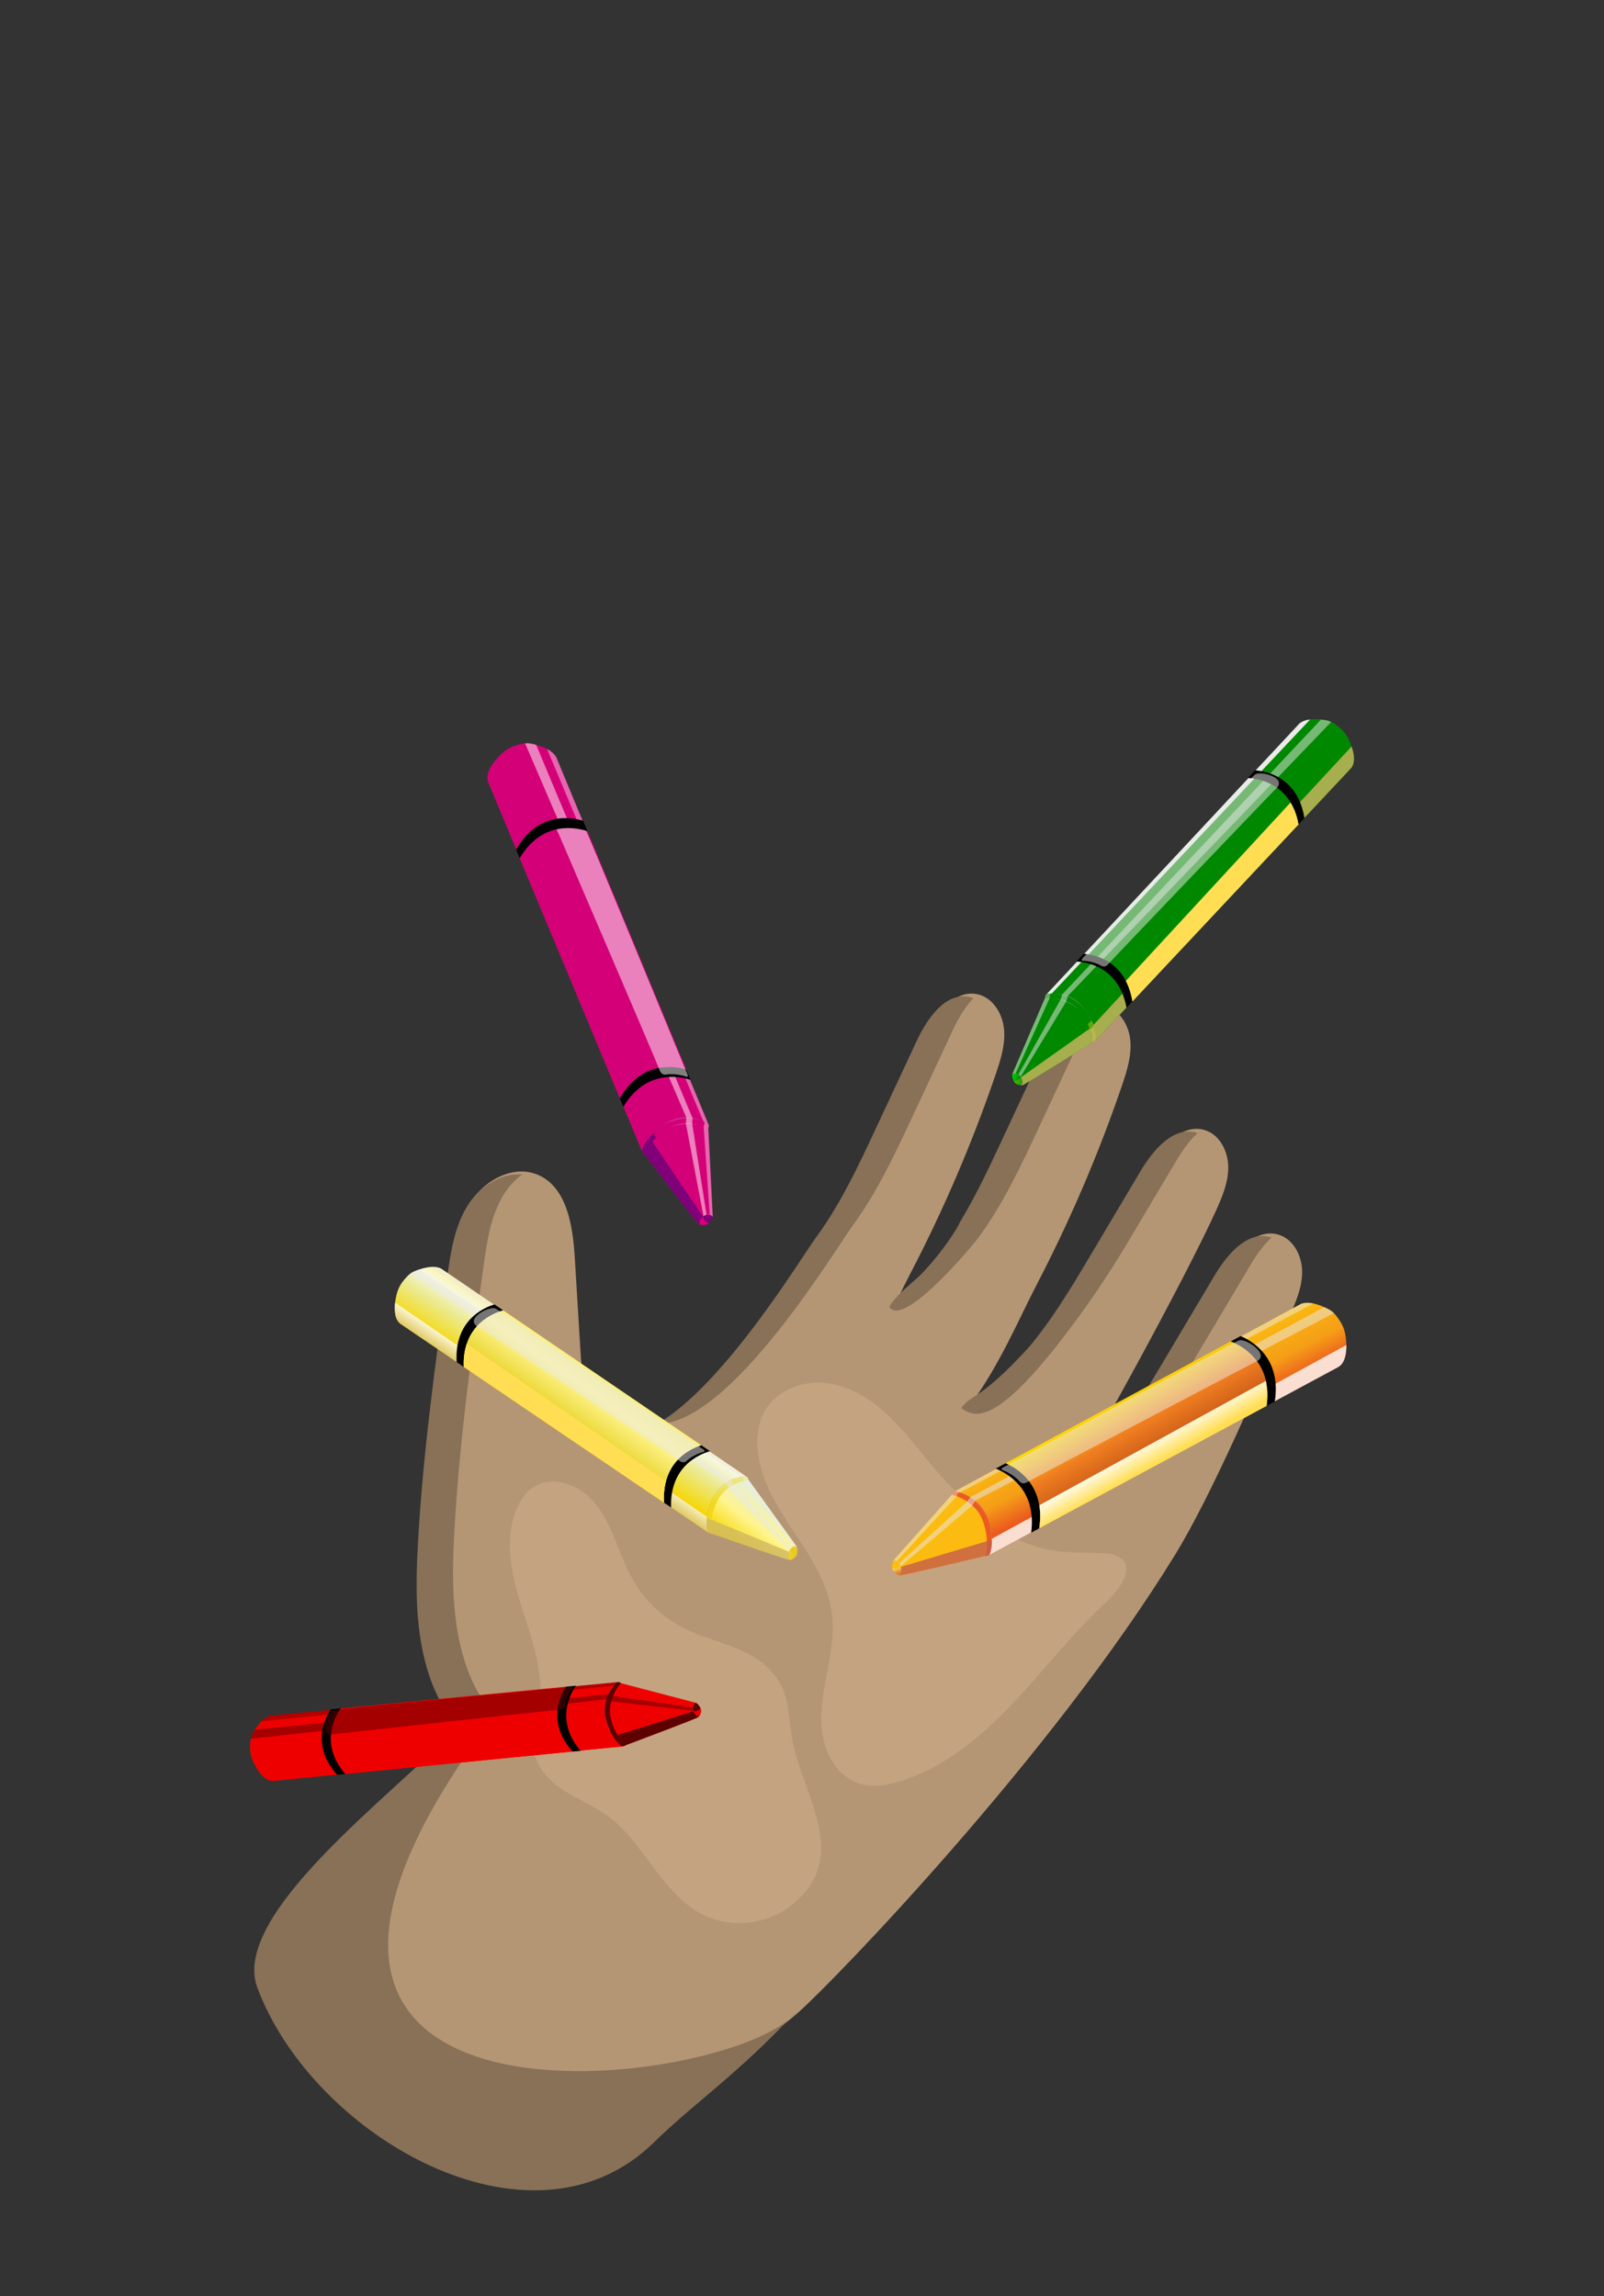 <svg width="834" height="1194" viewBox="0 0 834 1194" fill="none" xmlns="http://www.w3.org/2000/svg">
<rect x="0" y="0" width="834" height="1194" fill="#333333" stroke="none"/>
<g id="handwithcrayontablet">
<g id="Group">
<g id="hand">
<path id="Vector" d="M279.559 610.874C294.596 617.193 297.803 636.992 298.818 653.489C299.806 669.692 300.793 685.898 301.781 702.107C302.337 711.096 302.937 720.304 306.5 728.548C310.063 736.793 317.218 744.488 326.07 744.962C364.003 746.978 419.581 654.143 428.292 642.288C441.129 624.851 450.396 605.037 459.581 585.373L480.714 540.095C486.262 528.202 495.803 514.173 508.44 517.069C516.144 518.837 521.181 526.916 522.018 534.89C522.855 542.864 520.381 550.785 517.81 558.367C505.61 594.102 490.737 628.836 473.322 662.268C470.966 666.781 468.47 671.949 465.803 677.41C478.084 664.855 489.551 654.091 493.951 648.125C506.788 630.688 516.055 610.874 525.24 591.21L546.373 545.925C551.921 534.04 561.462 520.01 574.099 522.906C581.803 524.674 586.847 532.753 587.677 540.727C588.507 548.701 586.04 556.622 583.47 564.205C571.269 599.939 556.396 634.674 538.981 668.105C530.292 684.85 519.721 709.78 505.344 729.3C518.24 718.588 530.003 709.539 534.796 704.236C549.277 688.19 560.455 669.414 571.521 650.773L597.01 607.895C603.677 596.612 614.573 583.635 626.869 587.803C634.358 590.345 638.581 598.891 638.625 606.917C638.669 614.944 635.425 622.564 632.121 629.846C616.566 664.186 563.484 761.489 552.24 776.737C553.321 778.061 551.203 775.376 552.24 776.737C561.603 769.102 569.499 762.738 573.21 758.631C587.699 742.585 598.869 723.809 609.944 705.176L635.432 662.298C642.099 651.014 652.995 638.045 665.284 642.213C672.773 644.748 676.995 653.301 677.04 661.32C677.084 669.339 673.84 676.967 670.536 684.248C654.981 718.588 630.684 776.391 611.003 808.474C546.973 912.804 434.551 1029.16 415.418 1046.17C379.907 1077.76 259.514 1153.74 217.744 1118.86C149.596 1061.94 229.952 898.518 239.766 896.329C232.877 889.273 228.04 880.073 224.803 870.603C217.152 848.201 217.396 823.881 218.744 800.207C221.329 754.2 227.633 708.501 233.892 662.854C235.737 649.48 237.766 635.586 245.218 624.4C252.67 613.214 267.27 605.706 279.559 610.874Z" fill="#B59674"/>
<path id="Vector_2" d="M495.484 535.552L474.344 580.829C465.166 600.501 455.892 620.315 443.062 637.752C434.403 649.51 379.67 740.9 341.766 740.441C376.848 720.01 416.825 653.609 424.122 643.717C436.959 626.28 446.225 606.466 455.403 586.795L476.536 541.517C482.092 529.631 491.625 515.602 504.27 518.498C504.901 518.652 505.523 518.848 506.129 519.085C501.729 523.659 498.144 529.85 495.484 535.552Z" fill="#887157"/>
<path id="Vector_3" d="M611.781 603.337L586.292 646.215C575.217 664.835 562.946 682.695 549.558 699.677C515.566 742.833 505.855 736.296 499.766 732.212C505.373 724.584 509.396 728.623 535.321 700.189C547.581 685.414 557.544 668.745 567.358 652.173L592.847 609.294C599.514 598.011 610.395 585.05 622.677 589.194C618.381 593.196 614.677 598.425 611.781 603.337Z" fill="#887157"/>
<path id="Vector_4" d="M561.144 541.412C554.102 556.512 547.055 571.604 540.003 586.689C530.825 606.361 521.558 626.175 508.721 643.612C504.277 649.592 469.514 690.635 462.403 679.645C465.077 674.176 474.47 666.999 478.107 663.441C486.159 655.543 495.699 642.769 499.329 635.187C507.536 621.594 514.329 607.083 521.062 592.647C528.114 577.557 535.161 562.465 542.203 547.369C547.751 535.484 557.284 521.455 569.929 524.351C570.56 524.505 571.181 524.698 571.788 524.93C567.388 529.496 563.803 535.687 561.144 541.412Z" fill="#887157"/>
<path id="Vector_5" d="M567.018 772.157C566.484 771.501 566.751 771.825 567.018 772.157V772.157Z" fill="#27282D"/>
<path id="Vector_6" d="M650.232 657.709L624.743 700.587C613.677 719.22 602.521 737.996 588.01 754.042C584.307 758.149 576.418 764.506 567.062 772.096C562.818 776.286 548.107 778.069 548.099 778.069C552.714 771.817 583.27 745.857 596.44 722.079C599.61 716.918 602.714 711.705 605.803 706.507L631.292 663.629C637.958 652.346 648.84 639.392 661.129 643.537C656.817 647.569 653.114 652.804 650.232 657.709Z" fill="#887157"/>
<path id="Vector_7" d="M567.003 772.179C567.27 772.503 567.545 772.842 567.003 772.179V772.179Z" fill="#27282D"/>
<path id="Vector_8" d="M271.589 610.709C268.14 613.214 265.151 616.316 262.759 619.871C255.307 631.057 253.277 644.951 251.433 658.326C245.159 703.965 238.84 749.671 236.285 795.679C234.952 819.352 234.692 843.672 242.344 866.074C245.581 875.545 250.418 884.745 257.307 891.801C79.122 1127.67 384.529 1085.8 413.603 1046.41C383.974 1078.32 361.011 1093.52 339.9 1114.17C276.077 1176.6 162.522 1110.7 133.811 1033.62C119.618 995.521 204.389 933.415 238.381 897.759C231.492 890.703 226.655 881.503 223.418 872.032C215.766 849.63 216.011 825.31 217.359 801.637C219.944 755.629 226.248 709.923 232.507 664.284C234.352 650.909 236.381 637.015 243.833 625.829C249.981 616.591 261.011 609.866 271.589 610.709Z" fill="#887157"/>
<path id="Vector_9" d="M410.522 991.436C397.633 1001.22 379.166 1002.81 364.855 995.318C343.751 984.275 334.848 957.863 315.477 943.924C308.663 939.019 300.796 935.852 293.707 931.377C286.618 926.901 280.011 920.582 278.085 912.33C276.1 903.814 279.411 895.073 280.551 886.4C282.774 869.294 276.522 852.391 271.344 835.954C266.166 819.517 262.063 801.351 268.381 785.343C270.263 780.581 273.144 776.053 277.389 773.307C287.485 766.665 301.603 772.299 309.322 781.664C318.759 793.121 321.677 808.655 329.055 821.533C335.656 833.022 345.601 842.149 357.522 847.659C373.337 854.911 391.514 856.739 403.033 871.475C410.225 880.675 409.825 890.973 411.477 902.009C416.092 932.979 444.366 965.679 410.522 991.436Z" fill="#C4A380"/>
<path id="Vector_10" d="M574.84 833.396C557.41 849.555 542.862 868.624 526.477 885.881C510.092 903.137 491.21 918.927 468.699 926.103C461.351 928.443 453.285 929.804 446.01 927.217C436.159 923.734 429.825 913.578 427.899 903.243C425.973 892.907 427.729 882.18 429.692 871.806C431.655 861.433 433.833 850.901 432.729 840.392C431.477 828.552 426.129 817.547 419.892 807.459C412.662 795.769 404.085 784.816 398.722 772.103C395.759 765.092 393.818 757.562 393.811 749.935C393.703 744.822 394.768 739.753 396.922 735.13C402.729 723.32 417.092 717.626 429.988 719.273C442.885 720.92 454.344 728.639 463.655 737.854C472.966 747.069 480.588 757.871 489.314 767.658C499.375 778.94 510.862 788.82 523.477 797.04C540.077 807.858 553.573 807.196 572.366 807.617C592.981 808.068 586.107 822.948 574.84 833.396Z" fill="#C4A380"/>
</g>
<g id="redcrayon">
<path id="Vector_11" d="M360.285 888.055C360.485 885.339 362.107 885.572 362.107 885.572C363.003 886.263 363.724 887.161 364.211 888.19C364.467 888.887 364.543 889.639 364.43 890.375C364.317 891.11 364.019 891.803 363.566 892.388C362.337 892.862 360.092 890.65 360.285 888.055Z" fill="url(#paint0_linear)"/>
<g id="Group_2" style="mix-blend-mode:multiply">
<g id="Group_3" style="mix-blend-mode:multiply">
<path id="Vector_12" style="mix-blend-mode:multiply" d="M364.211 888.198C364.467 888.895 364.543 889.647 364.43 890.382C364.317 891.117 364.019 891.811 363.566 892.395C362.618 892.756 361.092 891.545 360.514 889.793C361.217 889.93 361.943 889.851 362.602 889.567C363.26 889.283 363.82 888.806 364.211 888.198Z" fill="url(#paint1_linear)"/>
</g>
</g>
<path id="Vector_13" style="mix-blend-mode:screen" opacity="0.6" d="M361.951 885.572C361.951 885.572 360.255 885.617 360.277 888.506C360.275 887.91 360.429 887.325 360.723 886.809C361.018 886.294 361.441 885.867 361.951 885.572V885.572Z" fill="url(#paint2_linear)"/>
<path id="Vector_14" d="M133.567 919.694C131.7 916.686 130.233 913.488 130.041 909.915C129.915 907.659 130.041 904.326 131.011 902.235C131.011 902.235 135.129 893.494 140.596 892.185L320.833 874.793C320.833 874.793 311.322 883.18 315.411 895.502C318.974 906.237 323.633 908.178 323.633 908.178L142.292 926.059C138.53 926.427 135.307 922.5 133.567 919.694Z" fill="url(#paint3_linear)"/>
<path id="Vector_15" d="M315.418 895.472C311.329 883.15 320.84 874.763 320.84 874.763C321.19 874.655 321.563 874.647 321.917 874.74C322.271 874.833 322.593 875.023 322.848 875.289C323.67 876.207 325.522 907.448 325.522 907.448C324.938 907.788 324.302 908.024 323.64 908.147C323.64 908.147 318.974 906.206 315.418 895.472Z" fill="url(#paint4_linear)"/>
<path id="Vector_16" d="M325.048 900.422C325.314 904.514 325.485 907.448 325.485 907.448C324.901 907.788 324.265 908.024 323.603 908.147C323.603 908.147 320.492 906.846 317.403 900.505C319.915 899.913 322.524 899.885 325.048 900.422Z" fill="url(#paint5_linear)"/>
<path id="Vector_17" d="M317.588 893.667C315.122 883.474 322.833 875.289 322.84 875.289L362.1 885.572C362.1 885.572 360.477 885.339 360.277 888.055C360.085 890.65 362.329 892.862 363.559 892.388C363.403 892.596 363.218 892.781 363.011 892.937C361.848 893.794 333.166 904.574 325.507 907.448C324.1 906.312 319.655 902.167 317.588 893.667Z" fill="url(#paint6_linear)"/>
<g id="Group_4">
<path id="Vector_18" opacity="0.4" d="M319.122 876.591L135.863 895.141C137.134 893.721 138.763 892.68 140.574 892.132L320.811 874.74C320.214 875.304 319.657 875.91 319.144 876.553L319.122 876.591Z" fill="url(#paint7_linear)"/>
</g>
<g id="Group_5">
<path id="Vector_19" style="mix-blend-mode:multiply" opacity="0.8" d="M318.544 902.573C321.225 907.087 323.633 908.14 323.633 908.14L142.292 926.058C138.53 926.427 135.307 922.5 133.567 919.694L318.544 902.573Z" fill="url(#paint8_linear)"/>
</g>
<g id="Group_6">
<path id="Vector_20" style="mix-blend-mode:multiply" opacity="0.6" d="M318.544 902.581C320.766 903.483 321.085 902.227 321.085 902.227C322.265 904.223 323.767 906.003 325.529 907.493C324.946 907.833 324.309 908.069 323.648 908.192C323.648 908.192 321.225 907.124 318.544 902.581Z" fill="url(#paint9_linear)"/>
</g>
<g id="Group_7">
<path id="Vector_21" style="mix-blend-mode:multiply" d="M321.085 902.22L360.544 889.89C361.151 891.59 362.64 892.741 363.566 892.388C363.41 892.596 363.226 892.781 363.018 892.937C361.855 893.794 333.174 904.574 325.514 907.448C323.761 905.968 322.264 904.201 321.085 902.22V902.22Z" fill="url(#paint10_linear)"/>
</g>
<g id="Group_8">
<path id="Vector_22" opacity="0.4" d="M321.388 877.117C321.388 877.117 319.959 875.613 319.166 876.575C319.679 875.932 320.236 875.327 320.833 874.763C321.183 874.655 321.555 874.647 321.909 874.74C322.263 874.833 322.585 875.023 322.84 875.289C322.309 875.866 321.814 876.477 321.359 877.117H321.388Z" fill="url(#paint11_linear)"/>
</g>
<g id="Group_9">
<path id="Vector_23" opacity="0.4" d="M321.388 877.117C321.844 876.477 322.339 875.866 322.87 875.289L362.129 885.572C361.807 885.563 361.491 885.656 361.225 885.84C360.959 886.024 360.757 886.288 360.648 886.595H360.366L321.388 877.117Z" fill="url(#paint12_linear)"/>
</g>
<g id="Group_10">
<path id="Vector_24" style="mix-blend-mode:overlay" opacity="0.5" d="M317.759 884.707L315.277 883.684L130.381 904.205C130.513 903.516 130.724 902.844 131.011 902.204C131.476 901.26 131.991 900.341 132.552 899.451L316.344 880.991L318.722 881.901L360.285 888.055C360.251 888.578 360.314 889.104 360.47 889.604V889.604L317.759 884.707Z" fill="url(#paint13_linear)"/>
</g>
<path id="Vector_25" d="M294.263 877.087L299.448 876.591C296.425 880.924 288.618 895.021 301.885 910.442L297.692 910.855C284.307 895.931 290.974 882.18 294.263 877.087Z" fill="black"/>
<path id="Vector_26" d="M177.166 888.393L294.263 877.109C290.951 882.172 284.337 895.916 297.677 910.848L179.544 922.493C165.692 906.695 174.603 891.959 177.166 888.393Z" fill="url(#paint14_linear)"/>
<path id="Vector_27" d="M172.033 888.882L177.166 888.393C174.603 891.959 165.692 906.696 179.544 922.493L175.307 922.906C161.478 907.681 169.041 893.343 172.033 888.882Z" fill="black"/>
<g id="Group_11" opacity="0.6">
<path id="Vector_28" style="mix-blend-mode:screen" opacity="0.6" d="M318.648 877.222C316.692 879.694 315.363 882.616 314.778 885.731C314.193 888.846 314.369 892.059 315.292 895.088C314.567 892.039 314.491 888.868 315.069 885.787C315.648 882.706 316.868 879.786 318.648 877.222Z" fill="url(#paint15_linear)"/>
<path id="Vector_29" style="mix-blend-mode:screen" opacity="0.6" d="M319.781 879.69C319.781 879.69 315.418 886.934 317.729 894.216C317.729 894.216 315.537 889.454 319.781 879.69Z" fill="url(#paint16_linear)"/>
</g>
<g id="Group_12">
<path id="Vector_30" style="mix-blend-mode:screen" opacity="0.5" d="M297.522 877.975C295.651 880.546 294.37 883.509 293.774 886.648C293.774 886.648 293.811 889.04 290.811 889.13C287.811 889.221 173.937 901.738 173.937 901.738C173.937 901.738 169.789 903.115 169.055 899.978C168.322 896.841 171.411 889.98 174.055 889.296C176.7 888.611 295.418 877.328 295.418 877.328C295.418 877.328 298.381 876.718 297.522 877.975Z" fill="url(#paint17_linear)"/>
</g>
</g>
<g id="orangecrayon">
<path id="Vector_31" d="M467.566 812.905C465.714 810.483 464.336 811.732 464.336 811.732C463.921 812.938 463.791 814.226 463.959 815.493C464.145 816.311 464.537 817.066 465.095 817.685C465.653 818.304 466.358 818.767 467.144 819.029C468.588 818.72 469.336 815.23 467.566 812.905Z" fill="url(#paint18_linear)"/>
<g id="Group_13" style="mix-blend-mode:multiply" opacity="0.8">
<g id="Group_14" style="mix-blend-mode:multiply" opacity="0.8">
<path id="Vector_32" style="mix-blend-mode:multiply" opacity="0.8" d="M463.959 815.523C464.145 816.341 464.537 817.096 465.095 817.715C465.653 818.334 466.358 818.797 467.144 819.059C468.247 818.803 468.936 816.689 468.41 814.681C467.834 815.252 467.103 815.638 466.31 815.788C465.518 815.938 464.699 815.846 463.959 815.523V815.523Z" fill="url(#paint19_linear)"/>
</g>
</g>
<path id="Vector_33" d="M700.032 699.444C699.936 695.434 699.373 691.508 697.343 687.995C696.069 685.783 693.929 682.729 691.729 681.39C691.729 681.39 682.506 675.771 676.566 677.997L496.507 775.496C496.507 775.496 510.581 777.377 514.284 791.534C517.514 803.871 514.284 808.648 514.284 808.648L695.691 710.938C699.499 708.907 700.114 703.145 700.032 699.444Z" fill="url(#paint20_linear)"/>
<path id="Vector_34" d="M514.284 791.534C510.581 777.377 496.507 775.496 496.507 775.496C496.111 775.613 495.755 775.84 495.479 776.151C495.203 776.462 495.018 776.845 494.944 777.256C494.729 778.648 512.121 809.174 512.121 809.174C512.886 809.128 513.638 808.95 514.344 808.648C514.344 808.648 517.514 803.871 514.284 791.534Z" fill="url(#paint21_linear)"/>
<path id="Vector_35" d="M511.129 791.218C507.21 780.077 494.951 777.256 494.944 777.256L464.307 811.732C464.307 811.732 465.684 810.483 467.536 812.905C469.388 815.327 468.559 818.72 467.114 819.059C467.387 819.151 467.671 819.207 467.959 819.224C469.581 819.292 503.136 811.31 512.092 809.174C512.758 807.211 514.403 800.508 511.129 791.218Z" fill="url(#paint22_linear)"/>
<g id="Group_15">
<path id="Vector_36" style="mix-blend-mode:overlay" opacity="0.5" d="M499.218 776.15L682.825 677.824C680.764 677.301 678.602 677.361 676.573 677.997L496.507 775.496C497.411 775.652 498.304 775.868 499.181 776.143L499.218 776.15Z" fill="url(#paint23_linear)"/>
</g>
<g id="Group_16">
<path id="Vector_37" style="mix-blend-mode:multiply" opacity="0.8" d="M515.692 800.185C515.958 806.15 514.321 808.632 514.321 808.632L695.729 710.923C699.499 708.892 700.114 703.16 700.032 699.429L515.692 800.185Z" fill="url(#paint24_linear)"/>
</g>
<g id="Group_17">
<path id="Vector_38" style="mix-blend-mode:multiply" opacity="0.8" d="M515.692 800.185C514.121 802.441 513.092 801.448 513.092 801.448C513.197 804.056 512.869 806.662 512.121 809.159C512.886 809.113 513.638 808.935 514.344 808.632C514.344 808.632 515.958 806.203 515.692 800.185Z" fill="url(#paint25_linear)"/>
</g>
<g id="Group_18">
<path id="Vector_39" style="mix-blend-mode:multiply" opacity="0.8" d="M513.092 801.464L468.455 814.801C468.921 816.779 468.225 818.803 467.144 819.059C467.417 819.151 467.701 819.207 467.988 819.224C469.61 819.292 503.166 811.31 512.121 809.174C512.869 806.677 513.197 804.071 513.092 801.464Z" fill="url(#paint26_linear)"/>
</g>
<g id="Group_19">
<path id="Vector_40" opacity="0.4" d="M497.425 778.061C497.425 778.061 497.84 775.729 499.181 776.143C498.304 775.868 497.411 775.652 496.507 775.496C496.111 775.613 495.755 775.84 495.479 776.151C495.203 776.462 495.018 776.845 494.944 777.256C495.785 777.476 496.614 777.745 497.425 778.061V778.061Z" fill="url(#paint27_radial)"/>
</g>
<g id="Group_20">
<path id="Vector_41" style="mix-blend-mode:overlay" opacity="0.5" d="M497.425 778.061C496.616 777.746 495.79 777.477 494.951 777.256L464.307 811.732C464.599 811.514 464.952 811.397 465.314 811.397C465.676 811.397 466.029 811.514 466.322 811.732L466.566 811.521L497.425 778.061Z" fill="url(#paint28_linear)"/>
</g>
<g id="Group_21">
<path id="Vector_42" style="mix-blend-mode:overlay" opacity="0.5" d="M505.492 782.883L507.181 780.333L693.543 682.849C692.998 682.278 692.389 681.773 691.729 681.345C690.714 680.748 689.668 680.209 688.595 679.727L504.536 778.52L502.862 780.875L467.566 812.905C467.92 813.379 468.186 813.914 468.351 814.485L505.492 782.883Z" fill="url(#paint29_linear)"/>
</g>
<path id="Vector_43" d="M522.907 760.895L517.721 763.701C523.218 765.852 539.203 774.172 536.151 797.025L540.344 794.769C543.773 772.352 529.114 763.565 522.907 760.895Z" fill="black"/>
<path id="Vector_44" d="M639.862 697.563L522.884 760.895C529.092 763.565 543.751 772.344 540.336 794.746L658.506 731.091C661.877 707.515 644.477 699.301 639.862 697.563Z" fill="url(#paint30_linear)"/>
<path id="Vector_45" d="M645.047 694.78L639.921 697.563C644.514 699.301 661.914 707.515 658.566 731.113L662.81 728.857C666.447 705.778 650.551 697.074 645.047 694.78Z" fill="black"/>
<g id="Group_22" opacity="0.6">
<g id="Vector_46" style="mix-blend-mode:screen" opacity="0.6">
<path d="M500.07 776.429C503.418 777.521 506.452 779.43 508.905 781.988C511.359 784.547 513.157 787.677 514.144 791.105C514.144 791.105 510.973 780.626 500.07 776.429Z" fill="#E4E3E4"/>
</g>
<g id="Vector_47" style="mix-blend-mode:screen" opacity="0.6">
<path d="M500.514 779.468C500.514 779.468 509.07 783.507 511.329 791.812C511.329 791.812 510.477 785.96 500.514 779.468Z" fill="#E4E3E4"/>
</g>
</g>
<g id="Group_23">
<path id="Vector_48" style="mix-blend-mode:screen" opacity="0.5" d="M521.129 764.415C521.129 764.415 526.425 766.221 529.973 770.2C529.973 770.2 531.388 772.457 534.292 770.636C537.195 768.816 651.81 708.689 651.81 708.689C651.81 708.689 656.566 707.357 655.321 703.95C654.077 700.542 646.98 696.036 644.084 697.067C641.188 698.097 522.751 762.452 522.751 762.452C522.751 762.452 519.566 763.768 521.129 764.415Z" fill="url(#paint31_linear)"/>
</g>
<path id="Vector_49" style="mix-blend-mode:multiply" d="M540.418 782.74C541.029 786.73 541.009 790.793 540.358 794.776L658.529 731.121C659.206 726.798 659.086 722.385 658.173 718.107L540.418 782.74Z" fill="url(#paint32_linear)"/>
<g id="Vector_50" style="mix-blend-mode:screen" opacity="0.7">
<path d="M464.484 811.634C464.484 811.634 466.099 810.603 467.847 813.334C467.847 813.334 466.588 811.333 464.484 811.634Z" fill="#E4E3E4"/>
</g>
</g>
<g id="yellowcrayon">
<path id="Vector_51" d="M411.299 805.262C413.255 803.186 414.418 804.51 414.418 804.51C414.698 805.679 414.698 806.899 414.418 808.068C414.172 808.815 413.74 809.485 413.163 810.012C412.587 810.54 411.886 810.906 411.129 811.077C409.81 810.573 409.44 807.256 411.299 805.262Z" fill="url(#paint33_linear)"/>
<g id="Group_24" style="mix-blend-mode:multiply" opacity="0.5">
<g id="Vector_52" style="mix-blend-mode:multiply" opacity="0.5">
<path d="M414.418 808.038C414.172 808.785 413.74 809.455 413.163 809.982C412.587 810.509 411.886 810.876 411.129 811.047C410.122 810.701 409.647 808.67 410.351 806.85C410.837 807.435 411.482 807.86 412.207 808.072C412.931 808.284 413.7 808.272 414.418 808.038V808.038Z" fill="#E8C926"/>
</g>
</g>
<g id="Vector_53" style="mix-blend-mode:screen" opacity="0.6">
<path d="M414.292 804.375C414.292 804.375 412.885 803.261 410.996 805.638C410.973 805.638 412.359 803.886 414.292 804.375Z" fill="#E4E3E4"/>
</g>
<path id="Vector_54" d="M205.449 677.374C205.9 673.65 206.797 670.047 209.012 666.97C210.404 665.037 212.678 662.404 214.856 661.366C214.856 661.366 223.96 657.018 229.286 659.658L387.804 767.673C387.804 767.673 374.522 768.064 369.759 780.89C365.611 792.076 368.137 796.823 368.137 796.823L208.345 688.499C205.049 686.235 205.049 680.841 205.449 677.374Z" fill="url(#paint34_linear)"/>
<path id="Vector_55" d="M369.796 780.89C374.559 768.064 387.84 767.673 387.84 767.673C388.195 767.821 388.503 768.066 388.73 768.381C388.958 768.695 389.096 769.067 389.129 769.455C389.196 770.772 370.174 797.522 370.174 797.522C369.473 797.404 368.797 797.167 368.173 796.822C368.173 796.822 365.648 792.075 369.796 780.89Z" fill="url(#paint35_linear)"/>
<path id="Vector_56" opacity="0.4" d="M374.433 791.489C371.959 795.009 370.174 797.507 370.174 797.507C369.473 797.389 368.797 797.152 368.174 796.807C368.174 796.807 366.492 793.625 368.136 786.358C370.576 787.586 372.724 789.336 374.433 791.489Z" fill="#F2D71A"/>
<path id="Vector_57" d="M372.766 780.897C377.448 770.907 389.129 769.455 389.129 769.455L414.418 804.48C414.418 804.48 413.255 803.186 411.299 805.232C409.344 807.278 409.818 810.543 411.129 811.002C410.864 811.062 410.593 811.085 410.322 811.07C408.84 810.987 378.314 800.343 370.174 797.529C369.759 795.671 368.855 789.24 372.766 780.897Z" fill="url(#paint36_linear)"/>
<g id="Group_25">
<path id="Vector_58" opacity="0.5" d="M385.255 768.019L223.477 658.898C225.445 658.606 227.453 658.866 229.285 659.65L387.803 767.665C386.945 767.718 386.091 767.831 385.248 768.004L385.255 768.019Z" fill="url(#paint37_linear)"/>
</g>
<g id="Group_26">
<path id="Vector_59" style="mix-blend-mode:multiply" opacity="0.8" d="M367.677 788.818C366.877 794.347 368.166 796.815 368.166 796.815L208.374 688.491C205.063 686.234 205.011 680.848 205.411 677.38L367.677 788.818Z" fill="url(#paint38_linear)"/>
</g>
<g id="Group_27">
<path id="Vector_60" style="mix-blend-mode:multiply" opacity="0.8" d="M367.685 788.826C368.936 791.083 369.988 790.255 369.988 790.255C369.647 792.671 369.71 795.127 370.174 797.522C369.473 797.404 368.797 797.167 368.173 796.822C368.173 796.822 366.885 794.355 367.685 788.826Z" fill="url(#paint39_linear)"/>
</g>
<g id="Group_28">
<path id="Vector_61" style="mix-blend-mode:multiply" opacity="0.8" d="M369.988 790.255L410.307 806.955C409.685 808.753 410.144 810.716 411.129 811.047C410.864 811.107 410.593 811.13 410.322 811.115C408.84 811.032 378.314 800.388 370.174 797.574C369.704 795.163 369.642 792.688 369.988 790.255V790.255Z" fill="url(#paint40_linear)"/>
</g>
<g id="Group_29">
<path id="Vector_62" opacity="0.4" d="M386.744 769.967C386.744 769.967 386.573 767.755 385.262 768.011C386.106 767.838 386.959 767.725 387.818 767.673C388.173 767.821 388.481 768.066 388.708 768.381C388.936 768.695 389.073 769.067 389.107 769.455C388.303 769.58 387.507 769.751 386.722 769.967H386.744Z" fill="url(#paint41_radial)"/>
</g>
<g id="Group_30">
<path id="Vector_63" style="mix-blend-mode:overlay" opacity="0.5" d="M386.744 769.967C387.529 769.751 388.325 769.58 389.129 769.455L414.418 804.48C414.165 804.252 413.846 804.112 413.509 804.081C413.172 804.049 412.833 804.129 412.544 804.307L412.329 804.081L386.744 769.967Z" fill="url(#paint42_linear)"/>
</g>
<g id="Group_31">
<path id="Vector_64" style="mix-blend-mode:overlay" opacity="0.5" d="M378.788 773.706L377.455 771.171L213.011 662.569C213.576 662.098 214.192 661.694 214.848 661.365C215.847 660.906 216.871 660.504 217.914 660.161L380.077 769.711L381.418 772.066L411.299 805.262C410.928 805.672 410.633 806.146 410.425 806.662V806.662L378.788 773.706Z" fill="url(#paint43_linear)"/>
</g>
<path id="Vector_65" d="M364.618 751.544L369.173 754.651C363.855 756.156 348.211 762.347 348.922 783.914L345.218 781.409C344.129 760.21 358.588 753.44 364.618 751.544Z" fill="black"/>
<path id="Vector_66" d="M261.611 681.382L364.618 751.544C358.588 753.44 344.129 760.21 345.233 781.409L241.137 710.833C240.211 688.544 257.174 682.563 261.611 681.382Z" fill="url(#paint44_linear)"/>
<path id="Vector_67" d="M257.1 678.321L261.611 681.397C257.166 682.578 240.211 688.559 241.137 710.848L237.433 708.313C236.159 686.49 251.714 679.908 257.1 678.321Z" fill="black"/>
<g id="Group_32" opacity="0.6">
<g id="Vector_68" style="mix-blend-mode:screen" opacity="0.6">
<path d="M384.433 768.199C381.211 768.891 378.205 770.374 375.679 772.52C373.153 774.666 371.184 777.408 369.944 780.506C369.944 780.506 373.885 771.02 384.433 768.199Z" fill="#E4E3E4"/>
</g>
<g id="Vector_69" style="mix-blend-mode:screen" opacity="0.6">
<path d="M383.736 770.982C383.736 770.982 375.403 773.916 372.522 781.431C372.522 781.431 373.855 776.068 383.736 770.982Z" fill="#E4E3E4"/>
</g>
</g>
<g id="Group_33">
<path id="Vector_70" style="mix-blend-mode:screen" opacity="0.5" d="M365.951 754.99C362.733 755.811 359.737 757.354 357.181 759.503C357.181 759.503 355.648 761.482 353.114 759.503C350.581 757.525 249.492 690.597 249.492 690.597C249.492 690.597 245.196 688.905 246.663 685.851C248.129 682.797 255.166 679.291 257.774 680.517C260.381 681.743 364.648 753.011 364.648 753.011C364.648 753.011 367.462 754.538 365.951 754.99Z" fill="url(#paint45_linear)"/>
</g>
<path id="Vector_71" style="mix-blend-mode:multiply" d="M346.292 770.2C345.347 773.854 344.989 777.639 345.233 781.409L241.137 710.833C240.909 706.744 241.431 702.647 242.677 698.752L346.292 770.2Z" fill="url(#paint46_linear)"/>
</g>
<g id="greencrayon">
<path id="Vector_72" d="M529.492 558.773C527.144 557.179 526.284 558.698 526.284 558.698C526.254 559.9 526.508 561.092 527.025 562.174C527.429 562.843 527.995 563.395 528.67 563.777C529.344 564.159 530.104 564.358 530.877 564.355C532.092 563.618 531.714 560.293 529.492 558.773Z" fill="url(#paint47_linear)"/>
<g id="Group_34" style="mix-blend-mode:multiply" opacity="0.5">
<g id="Vector_73" style="mix-blend-mode:multiply" opacity="0.5">
<path d="M527.055 562.174C527.458 562.843 528.025 563.395 528.699 563.777C529.374 564.159 530.134 564.358 530.907 564.355C531.818 563.791 531.81 561.715 530.758 560.09C530.414 560.771 529.877 561.332 529.218 561.703C528.559 562.074 527.806 562.238 527.055 562.174V562.174Z" fill="#E8C926"/>
</g>
</g>
<g id="Vector_74" style="mix-blend-mode:screen" opacity="0.6">
<path d="M526.388 558.563C526.388 558.563 527.514 557.164 529.877 559.067C529.877 559.067 528.166 557.66 526.388 558.563Z" fill="#E4E3E4"/>
</g>
<path id="Vector_75" d="M702.751 388.179C701.506 384.643 699.854 381.333 697.032 378.821C695.255 377.241 692.469 375.18 690.121 374.646C690.121 374.646 680.292 372.434 675.677 376.196L544.307 516.866C544.307 516.866 557.351 514.293 564.766 525.75C571.225 535.74 569.781 540.93 569.781 540.93C569.781 540.93 702.084 399.846 702.284 399.673C705.047 396.739 703.914 391.466 702.751 388.179Z" fill="url(#paint48_linear)"/>
<path id="Vector_76" d="M564.736 525.75C557.329 514.293 544.277 516.866 544.277 516.866C543.962 517.09 543.713 517.398 543.559 517.757C543.405 518.115 543.351 518.509 543.403 518.897C543.618 520.191 567.958 542.059 567.958 542.059C568.615 541.789 569.221 541.408 569.751 540.93C569.751 540.93 571.195 535.74 564.736 525.75Z" fill="url(#paint49_linear)"/>
<path id="Vector_77" opacity="0.4" d="M562.499 537.124C565.67 540.005 567.958 542.059 567.958 542.059C568.615 541.789 569.221 541.408 569.751 540.93C569.751 540.93 570.707 537.455 567.529 530.737C565.412 532.467 563.695 534.647 562.499 537.124V537.124Z" fill="#F2D71A"/>
<path id="Vector_78" d="M561.833 526.419C555.114 517.716 543.403 518.897 543.403 518.897L526.284 558.713C526.284 558.713 527.144 557.209 529.492 558.789C531.84 560.368 532.092 563.633 530.907 564.37C531.177 564.371 531.447 564.333 531.707 564.257C533.188 563.844 560.596 546.67 567.958 542.074C567.944 540.133 567.455 533.686 561.833 526.419Z" fill="url(#paint50_linear)"/>
<g id="Group_35">
<path id="Vector_79" d="M546.87 516.625L681.173 374.165C679.193 374.32 677.292 375.023 675.677 376.196L544.307 516.866C545.154 516.727 546.011 516.649 546.87 516.633V516.625Z" fill="url(#paint51_linear)"/>
</g>
<g id="Group_36">
<path id="Vector_80" style="mix-blend-mode:multiply" opacity="0.8" d="M568.507 533.017C570.492 538.23 569.758 540.923 569.758 540.923C569.758 540.923 702.084 399.846 702.284 399.673C705.032 396.739 703.914 391.466 702.751 388.179L568.507 533.017Z" fill="url(#paint52_linear)"/>
</g>
<g id="Group_37">
<path id="Vector_81" style="mix-blend-mode:multiply" opacity="0.8" d="M568.499 533.024C567.758 535.514 566.566 534.927 566.566 534.927C567.422 537.208 567.895 539.619 567.966 542.059C568.622 541.789 569.229 541.408 569.758 540.93C569.758 540.93 570.484 538.237 568.499 533.024Z" fill="url(#paint53_linear)"/>
</g>
<g id="Group_38">
<path id="Vector_82" style="mix-blend-mode:multiply" opacity="0.8" d="M566.529 534.927L530.833 560.218C531.825 561.828 531.796 563.836 530.907 564.385C531.177 564.386 531.447 564.348 531.707 564.272C533.188 563.859 560.595 546.685 567.958 542.089C567.882 539.637 567.398 537.216 566.529 534.927V534.927Z" fill="url(#paint54_linear)"/>
</g>
<g id="Group_39">
<path id="Vector_83" opacity="0.4" d="M545.84 518.844C545.84 518.844 545.529 516.648 546.84 516.588C545.981 516.604 545.125 516.682 544.277 516.821C543.962 517.045 543.713 517.353 543.559 517.712C543.405 518.07 543.351 518.464 543.403 518.852C544.214 518.802 545.028 518.802 545.84 518.852V518.844Z" fill="url(#paint55_radial)"/>
</g>
<g id="Group_40">
<path id="Vector_84" style="mix-blend-mode:overlay" opacity="0.5" d="M545.84 518.844C545.028 518.795 544.215 518.795 543.403 518.844L526.284 558.713C526.483 558.435 526.764 558.228 527.086 558.122C527.408 558.017 527.756 558.018 528.077 558.127L528.233 557.863L545.84 518.844Z" fill="url(#paint56_linear)"/>
</g>
<g id="Group_41">
<path id="Vector_85" style="mix-blend-mode:overlay" opacity="0.5" d="M554.403 520.74L555.144 517.972L692.143 375.421C691.491 375.095 690.805 374.842 690.099 374.669C689.025 374.446 687.939 374.282 686.847 374.18L552.292 517.129L551.484 519.724L529.492 558.774C529.945 559.082 530.337 559.475 530.647 559.932V559.932L554.403 520.74Z" fill="url(#paint57_linear)"/>
</g>
<path id="Vector_86" d="M563.455 495.968L559.677 500.015C565.188 500.271 581.788 502.859 585.751 524.05L588.81 520.785C585.314 499.858 569.744 496.472 563.455 495.968Z" fill="black"/>
<path id="Vector_87" d="M652.558 400.583L648.817 404.585C653.403 404.751 671.247 406.842 675.151 428.763L678.247 425.46C674.788 403.901 658.143 400.952 652.558 400.583Z" fill="black"/>
<g id="Group_42" opacity="0.6">
<g id="Vector_88" style="mix-blend-mode:screen" opacity="0.6">
<path d="M547.714 516.625C551.007 516.582 554.259 517.359 557.187 518.89C560.115 520.42 562.628 522.657 564.507 525.404C564.507 525.404 558.61 517.031 547.714 516.625Z" fill="#E4E3E4"/>
</g>
<g id="Vector_89" style="mix-blend-mode:screen" opacity="0.6">
<path d="M548.988 519.183C548.988 519.183 557.758 520.198 562.188 526.886C562.188 526.886 559.729 521.951 548.988 519.183Z" fill="#E4E3E4"/>
</g>
</g>
<g id="Group_43">
<path id="Vector_90" style="mix-blend-mode:screen" opacity="0.5" d="M562.899 499.624C566.219 499.716 569.477 500.561 572.432 502.099C572.432 502.099 574.358 503.686 576.395 501.197C578.432 498.707 662.647 410.874 662.647 410.874C662.647 410.874 666.477 408.271 664.388 405.609C662.299 402.946 654.677 401.095 652.403 402.878C650.129 404.661 563.773 497.39 563.773 497.39C563.773 497.39 561.344 499.519 562.899 499.624Z" fill="url(#paint58_linear)"/>
</g>
<path id="Vector_91" style="mix-blend-mode:multiply" d="M585.358 510.088C587.065 513.443 588.23 517.055 588.81 520.785L675.151 428.763C674.493 424.713 673.099 420.823 671.04 417.291L585.358 510.088Z" fill="url(#paint59_linear)"/>
</g>
<g id="pinkcrayon">
<path id="Vector_92" d="M367.374 631.681C370.337 630.989 370.603 632.84 370.603 632.84C370.176 634.046 369.472 635.131 368.551 636.007C367.9 636.521 367.129 636.857 366.313 636.981C365.497 637.105 364.663 637.013 363.892 636.714C362.981 635.563 364.566 632.373 367.374 631.681Z" fill="url(#paint60_linear)"/>
<g id="Group_44" style="mix-blend-mode:multiply">
<g id="Group_45" style="mix-blend-mode:multiply">
<path id="Vector_93" style="mix-blend-mode:multiply" d="M368.551 636.037C367.9 636.551 367.129 636.887 366.313 637.011C365.497 637.135 364.663 637.043 363.892 636.744C363.151 635.834 363.966 633.735 365.625 632.546C365.715 633.358 366.042 634.124 366.563 634.746C367.084 635.368 367.777 635.817 368.551 636.037V636.037Z" fill="url(#paint61_linear)"/>
</g>
</g>
<g id="Vector_94" style="mix-blend-mode:screen" opacity="0.6">
<path d="M370.551 632.689C370.551 632.689 369.936 630.861 366.885 631.862C366.885 631.862 369.107 631.117 370.551 632.689Z" fill="#F8F8F7"/>
</g>
<path id="Vector_95" d="M257.729 395.251C260.285 392.204 263.159 389.526 266.907 388.105C269.263 387.209 272.833 386.217 275.351 386.6C275.351 386.6 285.974 388.15 289.189 393.671L368.159 584.246C368.159 584.246 356.092 576.723 344.455 585.299C334.307 592.821 333.818 598.523 333.818 598.523C333.818 598.523 254.033 407.144 253.937 406.903C252.277 402.924 255.352 398.087 257.729 395.251Z" fill="url(#paint62_linear)"/>
<path id="Vector_96" d="M344.448 585.298C356.092 576.7 368.151 584.245 368.151 584.245C368.384 584.589 368.519 584.992 368.54 585.409C368.561 585.826 368.467 586.24 368.27 586.607C367.574 587.818 335.181 600.335 335.181 600.335C334.626 599.813 334.16 599.2 333.803 598.522C333.803 598.522 334.3 592.79 344.448 585.298Z" fill="url(#paint63_radial)"/>
<path id="Vector_97" d="M342.463 597.499C338.233 599.162 335.188 600.335 335.188 600.335C334.633 599.813 334.168 599.2 333.811 598.522C333.811 598.522 334.144 594.686 339.811 589.194C341.276 591.735 342.18 594.569 342.463 597.499V597.499Z" fill="url(#paint64_linear)"/>
<path id="Vector_98" d="M347.092 587.065C357.033 580.95 368.27 586.607 368.277 586.607L370.603 632.87C370.603 632.87 370.307 631.019 367.374 631.711C364.566 632.373 362.981 635.563 363.892 636.744C363.628 636.64 363.379 636.501 363.151 636.33C361.848 635.352 340.818 607.745 335.211 600.335C335.914 598.409 338.796 592.173 347.092 587.065Z" fill="url(#paint65_linear)"/>
<g id="Group_46">
<path id="Vector_99" opacity="0.4" d="M365.655 583.018L284.455 389.525C286.378 390.433 288.016 391.862 289.189 393.655L368.159 584.245C367.363 583.786 366.536 583.383 365.685 583.041L365.655 583.018Z" fill="url(#paint66_linear)"/>
</g>
<g id="Group_47">
<path id="Vector_100" style="mix-blend-mode:multiply" opacity="0.8" d="M337.996 591.098C334.099 595.543 333.818 598.515 333.818 598.515C333.818 598.515 254.033 407.143 253.937 406.902C252.277 402.923 255.351 398.086 257.729 395.25L337.996 591.098Z" fill="url(#paint67_linear)"/>
</g>
<g id="Group_48">
<path id="Vector_101" style="mix-blend-mode:multiply" opacity="0.6" d="M337.988 591.105C337.796 593.873 339.218 593.745 339.218 593.745C337.521 595.695 336.159 597.92 335.188 600.328C334.633 599.805 334.168 599.192 333.811 598.515C333.811 598.515 334.092 595.573 337.988 591.105Z" fill="url(#paint68_linear)"/>
</g>
<g id="Group_49">
<path id="Vector_102" style="mix-blend-mode:multiply" d="M339.218 593.753L365.514 632.614C363.929 633.84 363.203 635.856 363.892 636.744C363.628 636.641 363.379 636.501 363.151 636.33C361.848 635.352 340.818 607.745 335.211 600.335C336.174 597.929 337.529 595.704 339.218 593.753Z" fill="url(#paint69_linear)"/>
</g>
<g id="Group_50">
<path id="Vector_103" opacity="0.4" d="M365.855 585.636C365.855 585.636 366.981 583.575 365.685 583.041C366.536 583.383 367.363 583.786 368.159 584.245C368.392 584.589 368.526 584.992 368.547 585.409C368.568 585.826 368.475 586.24 368.277 586.607C367.488 586.24 366.679 585.919 365.855 585.644V585.636Z" fill="url(#paint70_radial)"/>
</g>
<g id="Group_51">
<path id="Vector_104" opacity="0.4" d="M365.855 585.644C366.679 585.919 367.488 586.24 368.277 586.607L370.603 632.87C370.509 632.516 370.306 632.202 370.023 631.973C369.741 631.744 369.394 631.613 369.033 631.599L368.974 631.268L365.855 585.644Z" fill="url(#paint71_linear)"/>
</g>
<g id="Group_52">
<path id="Vector_105" style="mix-blend-mode:overlay" opacity="0.5" d="M356.611 584.237L356.885 581.183L273.018 386.569C273.793 386.475 274.576 386.475 275.351 386.569C276.505 386.756 277.647 387.008 278.774 387.321L360.07 581.401L359.899 584.297L367.374 631.689C366.803 631.836 366.265 632.091 365.788 632.441V632.441L356.611 584.237Z" fill="url(#paint72_linear)"/>
</g>
<path id="Vector_106" d="M356.766 556.065L359.033 561.542C353.44 559.691 335.914 555.922 324.107 575.564L322.263 571.133C333.514 551.59 350.307 554.2 356.766 556.065Z" fill="black"/>
<path id="Vector_107" d="M305.463 432.246L356.766 556.065C350.307 554.162 333.514 551.552 322.262 571.11C308.685 538.531 285.966 483.947 270.226 446.282C282.263 425.897 300.825 430.651 305.463 432.246Z" fill="url(#paint73_linear)"/>
<g id="Group_53">
<path id="Vector_108" style="mix-blend-mode:screen" opacity="0.5" d="M356.899 559.924C356.899 559.924 351.714 557.961 346.529 558.751C346.529 558.751 344.018 559.593 342.907 556.329C341.796 553.064 290.314 433.238 290.314 433.238C290.314 433.238 287.463 429.169 290.529 427.318C293.596 425.468 301.892 426.566 303.5 429.176C305.107 431.787 356.899 557.367 356.899 557.367C356.899 557.367 358.536 560.421 356.899 559.924Z" fill="url(#paint74_linear)"/>
</g>
<path id="Vector_109" d="M303.218 426.822L305.44 432.245C300.803 430.651 282.24 425.897 270.203 446.305C269.566 444.8 268.944 443.296 268.337 441.791C279.803 421.631 297.5 425.054 303.218 426.822Z" fill="black"/>
<g id="Group_54" opacity="0.6">
<g id="Vector_110" style="mix-blend-mode:screen" opacity="0.6">
<path d="M364.818 582.687C361.549 581.39 358.017 580.925 354.531 581.334C351.044 581.743 347.709 583.014 344.818 585.034C344.818 585.034 353.788 578.926 364.818 582.687Z" fill="#F8F8F7"/>
</g>
<g id="Vector_111" style="mix-blend-mode:screen" opacity="0.6">
<path d="M362.596 584.756C362.596 584.756 353.462 582.417 346.566 587.396C346.566 587.396 350.855 583.41 362.596 584.756Z" fill="#F8F8F7"/>
</g>
</g>
</g>
</g>
</g>
<defs>
<linearGradient id="paint0_linear" x1="377.875" y1="889.782" x2="380.151" y2="885.596" gradientUnits="userSpaceOnUse">
<stop stop-color="#5C0000"/>
<stop offset="0.65" stop-color="#BD0000"/>
<stop offset="0.91" stop-color="#EF0000"/>
</linearGradient>
<linearGradient id="paint1_linear" x1="15712.4" y1="-6538.02" x2="15645" y2="-6658.4" gradientUnits="userSpaceOnUse">
<stop stop-color="#5C0000"/>
<stop offset="0.65" stop-color="#BD0000"/>
<stop offset="0.91" stop-color="#EF0000"/>
</linearGradient>
<linearGradient id="paint2_linear" x1="1836.27" y1="2955.21" x2="1840.05" y2="2955.21" gradientUnits="userSpaceOnUse">
<stop stop-color="#5C0000"/>
<stop offset="0.65" stop-color="#BD0000"/>
<stop offset="0.91" stop-color="#EF0000"/>
</linearGradient>
<linearGradient id="paint3_linear" x1="779220" y1="-93947.3" x2="778793" y2="-96468.6" gradientUnits="userSpaceOnUse">
<stop stop-color="#5C0000"/>
<stop offset="0.65" stop-color="#BD0000"/>
<stop offset="0.91" stop-color="#EF0000"/>
</linearGradient>
<linearGradient id="paint4_linear" x1="43598.9" y1="-59121.1" x2="43907.9" y2="-59121.1" gradientUnits="userSpaceOnUse">
<stop stop-color="#5C0000"/>
<stop offset="0.65" stop-color="#BD0000"/>
<stop offset="0.91" stop-color="#EF0000"/>
</linearGradient>
<linearGradient id="paint5_linear" x1="31912.8" y1="-13538.3" x2="31985.4" y2="-13538.3" gradientUnits="userSpaceOnUse">
<stop stop-color="#5C0000"/>
<stop offset="0.65" stop-color="#BD0000"/>
<stop offset="0.91" stop-color="#EF0000"/>
</linearGradient>
<linearGradient id="paint6_linear" x1="181505" y1="-55757.9" x2="180704" y2="-57111.1" gradientUnits="userSpaceOnUse">
<stop stop-color="#5C0000"/>
<stop offset="0.65" stop-color="#BD0000"/>
<stop offset="0.91" stop-color="#EF0000"/>
</linearGradient>
<linearGradient id="paint7_linear" x1="739051" y1="-37547.6" x2="739065" y2="-37362.5" gradientUnits="userSpaceOnUse">
<stop stop-color="#5C0000"/>
<stop offset="0.65" stop-color="#BD0000"/>
<stop offset="0.91" stop-color="#EF0000"/>
</linearGradient>
<linearGradient id="paint8_linear" x1="765884" y1="-42345.7" x2="765824" y2="-43040.8" gradientUnits="userSpaceOnUse">
<stop stop-color="#5C0000"/>
<stop offset="0.65" stop-color="#BD0000"/>
<stop offset="0.91" stop-color="#EF0000"/>
</linearGradient>
<linearGradient id="paint9_linear" x1="27665.9" y1="-9710.61" x2="27690.6" y2="-9710.61" gradientUnits="userSpaceOnUse">
<stop stop-color="#5C0000"/>
<stop offset="0.65" stop-color="#BD0000"/>
<stop offset="0.91" stop-color="#EF0000"/>
</linearGradient>
<linearGradient id="paint10_linear" x1="165693" y1="-30006.3" x2="165647" y2="-30293.7" gradientUnits="userSpaceOnUse">
<stop stop-color="#5C0000"/>
<stop offset="0.65" stop-color="#BD0000"/>
<stop offset="0.91" stop-color="#EF0000"/>
</linearGradient>
<linearGradient id="paint11_linear" x1="14614.3" y1="-3544.11" x2="14632.4" y2="-3544.11" gradientUnits="userSpaceOnUse">
<stop stop-color="#5C0000"/>
<stop offset="0.65" stop-color="#BD0000"/>
<stop offset="0.91" stop-color="#EF0000"/>
</linearGradient>
<linearGradient id="paint12_linear" x1="158300" y1="-19312.5" x2="158278" y2="-19368.2" gradientUnits="userSpaceOnUse">
<stop stop-color="#5C0000"/>
<stop offset="0.65" stop-color="#BD0000"/>
<stop offset="0.91" stop-color="#EF0000"/>
</linearGradient>
<linearGradient id="paint13_linear" x1="913368" y1="-42752.3" x2="913527" y2="-40728.3" gradientUnits="userSpaceOnUse">
<stop stop-color="#5C0000"/>
<stop offset="0.65" stop-color="#BD0000"/>
<stop offset="0.91" stop-color="#EF0000"/>
</linearGradient>
<linearGradient id="paint14_linear" x1="505551" y1="-82436.3" x2="504635" y2="-86074.5" gradientUnits="userSpaceOnUse">
<stop stop-color="#5C0000"/>
<stop offset="0.65" stop-color="#BD0000"/>
<stop offset="0.91" stop-color="#EF0000"/>
</linearGradient>
<linearGradient id="paint15_linear" x1="3763.44" y1="13460" x2="3787.46" y2="13460" gradientUnits="userSpaceOnUse">
<stop stop-color="#5C0000"/>
<stop offset="0.65" stop-color="#BD0000"/>
<stop offset="0.91" stop-color="#EF0000"/>
</linearGradient>
<linearGradient id="paint16_linear" x1="2562" y1="11125.4" x2="2572.06" y2="11125.4" gradientUnits="userSpaceOnUse">
<stop stop-color="#5C0000"/>
<stop offset="0.65" stop-color="#BD0000"/>
<stop offset="0.91" stop-color="#EF0000"/>
</linearGradient>
<linearGradient id="paint17_linear" x1="513326" y1="-45988.4" x2="513430" y2="-45208.2" gradientUnits="userSpaceOnUse">
<stop stop-color="#5C0000"/>
<stop offset="0.65" stop-color="#BD0000"/>
<stop offset="0.91" stop-color="#EF0000"/>
</linearGradient>
<linearGradient id="paint18_linear" x1="467.47" y1="824.004" x2="465.73" y2="811.41" gradientUnits="userSpaceOnUse">
<stop stop-color="#EB5B1E"/>
<stop offset="0.36" stop-color="#F59D17"/>
<stop offset="0.68" stop-color="#FCC40D"/>
<stop offset="0.93" stop-color="#FBBB10"/>
</linearGradient>
<linearGradient id="paint19_linear" x1="468.156" y1="820.074" x2="465.72" y2="813.969" gradientUnits="userSpaceOnUse">
<stop offset="0.37" stop-color="#C55E4A"/>
<stop offset="0.9" stop-color="white"/>
</linearGradient>
<linearGradient id="paint20_linear" x1="606.873" y1="751.485" x2="590.415" y2="719.465" gradientUnits="userSpaceOnUse">
<stop stop-color="#EB5B1E"/>
<stop offset="0.36" stop-color="#F59D17"/>
<stop offset="0.93" stop-color="#FBBB10"/>
</linearGradient>
<linearGradient id="paint21_linear" x1="53753.4" y1="-55851.9" x2="54105.9" y2="-56421.1" gradientUnits="userSpaceOnUse">
<stop stop-color="#EB5B1E"/>
<stop offset="0.36" stop-color="#F59D17"/>
<stop offset="0.68" stop-color="#FCC40D"/>
<stop offset="0.93" stop-color="#FBBB10"/>
</linearGradient>
<linearGradient id="paint22_linear" x1="124982" y1="-68596.7" x2="123933" y2="-70166.5" gradientUnits="userSpaceOnUse">
<stop stop-color="#EB5B1E"/>
<stop offset="0.36" stop-color="#F59D17"/>
<stop offset="0.68" stop-color="#FCC40D"/>
<stop offset="0.93" stop-color="#FBBB10"/>
</linearGradient>
<linearGradient id="paint23_linear" x1="588.611" y1="724.524" x2="591.693" y2="730.114" gradientUnits="userSpaceOnUse">
<stop stop-color="#EBEBEB"/>
<stop offset="0.9" stop-color="#EBEBEB"/>
</linearGradient>
<linearGradient id="paint24_linear" x1="502460" y1="-188830" x2="501237" y2="-191960" gradientUnits="userSpaceOnUse">
<stop offset="0.37" stop-color="#C55E4A"/>
<stop offset="0.9" stop-color="white"/>
</linearGradient>
<linearGradient id="paint25_linear" x1="9787.81" y1="-14062.2" x2="9763.04" y2="-14274" gradientUnits="userSpaceOnUse">
<stop offset="0.37" stop-color="#C55E4A"/>
<stop offset="0.9" stop-color="white"/>
</linearGradient>
<linearGradient id="paint26_linear" x1="117563" y1="-28505.9" x2="117536" y2="-28703.8" gradientUnits="userSpaceOnUse">
<stop offset="0.37" stop-color="#C55E4A"/>
<stop offset="0.9" stop-color="white"/>
</linearGradient>
<radialGradient id="paint27_radial" cx="0" cy="0" r="1" gradientUnits="userSpaceOnUse" gradientTransform="translate(498.719 780.564) rotate(5.819) scale(6.571 6.671)">
<stop offset="0.28" stop-color="#EBEBEB"/>
<stop offset="0.9" stop-color="#EBEBEB"/>
</radialGradient>
<linearGradient id="paint28_linear" x1="482.184" y1="795.942" x2="480.428" y2="794.447" gradientUnits="userSpaceOnUse">
<stop offset="0.1" stop-color="#EBEBEB"/>
<stop offset="0.91" stop-color="#EBEBEB"/>
</linearGradient>
<linearGradient id="paint29_linear" x1="595909" y1="-239426" x2="601008" y2="-228471" gradientUnits="userSpaceOnUse">
<stop stop-color="#EBEBEB"/>
<stop offset="0.9" stop-color="#EBEBEB"/>
</linearGradient>
<linearGradient id="paint30_linear" x1="602.924" y1="761.766" x2="577.547" y2="716.963" gradientUnits="userSpaceOnUse">
<stop stop-color="#B94B16"/>
<stop offset="0.45" stop-color="#F07E20"/>
<stop offset="0.8" stop-color="#FFE100"/>
<stop offset="0.93" stop-color="#FBBB10"/>
</linearGradient>
<linearGradient id="paint31_linear" x1="358552" y1="-132341" x2="359444" y2="-130002" gradientUnits="userSpaceOnUse">
<stop stop-color="#EBEBEB"/>
<stop offset="0.9" stop-color="#EBEBEB"/>
</linearGradient>
<linearGradient id="paint32_linear" x1="601.871" y1="760.97" x2="594.513" y2="748.08" gradientUnits="userSpaceOnUse">
<stop offset="0.03" stop-color="#FFDE54"/>
<stop offset="0.89" stop-color="white"/>
</linearGradient>
<linearGradient id="paint33_linear" x1="408.996" y1="809.934" x2="413.624" y2="808.044" gradientUnits="userSpaceOnUse">
<stop offset="0.01" stop-color="#F6E700"/>
<stop offset="0.77" stop-color="#E8C926"/>
</linearGradient>
<linearGradient id="paint34_linear" x1="285.663" y1="736.643" x2="303.977" y2="708.419" gradientUnits="userSpaceOnUse">
<stop offset="0.01" stop-color="#F6D600"/>
<stop offset="0.52" stop-color="#EBEA8F"/>
<stop offset="0.82" stop-color="#F6F7E0"/>
<stop offset="0.99" stop-color="#FFF59B"/>
</linearGradient>
<linearGradient id="paint35_linear" x1="376.381" y1="781.1" x2="374.77" y2="765.82" gradientUnits="userSpaceOnUse">
<stop offset="0.01" stop-color="#F2D71A"/>
<stop offset="0.8" stop-color="#EBEA8F"/>
</linearGradient>
<linearGradient id="paint36_linear" x1="383.781" y1="805.849" x2="402.302" y2="782.377" gradientUnits="userSpaceOnUse">
<stop stop-color="#F6D800"/>
<stop offset="0.52" stop-color="#FFF48F"/>
<stop offset="0.99" stop-color="#E7F0D6"/>
</linearGradient>
<linearGradient id="paint37_linear" x1="305.833" y1="712.239" x2="302.459" y2="717.126" gradientUnits="userSpaceOnUse">
<stop offset="0.1" stop-color="#EBEBEB"/>
<stop offset="0.72" stop-color="#EBEBEB"/>
</linearGradient>
<linearGradient id="paint38_linear" x1="279.322" y1="747.753" x2="290.112" y2="731.763" gradientUnits="userSpaceOnUse">
<stop offset="0.37" stop-color="#D0B861"/>
<stop offset="0.9" stop-color="white"/>
</linearGradient>
<linearGradient id="paint39_linear" x1="7298.45" y1="-20996.7" x2="7284.18" y2="-21090.7" gradientUnits="userSpaceOnUse">
<stop offset="0.37" stop-color="#D0B861"/>
<stop offset="0.9" stop-color="white"/>
</linearGradient>
<linearGradient id="paint40_linear" x1="103534" y1="-51203.1" x2="103464" y2="-51558.9" gradientUnits="userSpaceOnUse">
<stop offset="0.37" stop-color="#D0B861"/>
<stop offset="0.9" stop-color="white"/>
</linearGradient>
<radialGradient id="paint41_radial" cx="0" cy="0" r="1" gradientUnits="userSpaceOnUse" gradientTransform="translate(-8044.86 -2732.08) rotate(180) scale(31.909 19.043)">
<stop offset="0.28" stop-color="#EBEBEB"/>
<stop offset="0.9" stop-color="#EBEBEB"/>
</radialGradient>
<linearGradient id="paint42_linear" x1="-67029.3" y1="-85136.1" x2="-66940.1" y2="-85185.8" gradientUnits="userSpaceOnUse">
<stop stop-color="#EBEBEB"/>
<stop offset="0.9" stop-color="#EBEBEB"/>
</linearGradient>
<linearGradient id="paint43_linear" x1="-508794" y1="-380601" x2="-514658" y2="-370435" gradientUnits="userSpaceOnUse">
<stop stop-color="#EBEBEB"/>
<stop offset="0.9" stop-color="#EBEBEB"/>
</linearGradient>
<linearGradient id="paint44_linear" x1="288.966" y1="745.752" x2="320.855" y2="700.702" gradientUnits="userSpaceOnUse">
<stop offset="0.01" stop-color="#E0C600"/>
<stop offset="0.51" stop-color="#FFF591"/>
<stop offset="1" stop-color="#EDE65C"/>
</linearGradient>
<linearGradient id="paint45_linear" x1="-309660" y1="-207191" x2="-310685" y2="-204966" gradientUnits="userSpaceOnUse">
<stop stop-color="#EBEBEB"/>
<stop offset="0.9" stop-color="#EBEBEB"/>
</linearGradient>
<linearGradient id="paint46_linear" x1="-274405" y1="-210024" x2="-273614" y2="-211458" gradientUnits="userSpaceOnUse">
<stop offset="0.03" stop-color="#FFDE54"/>
<stop offset="0.89" stop-color="white"/>
</linearGradient>
<linearGradient id="paint47_linear" x1="530.731" y1="561.526" x2="525.812" y2="560.688" gradientUnits="userSpaceOnUse">
<stop offset="0.01" stop-color="#008800"/>
<stop offset="0.51" stop-color="#00B200"/>
<stop offset="1" stop-color="#00C900"/>
</linearGradient>
<linearGradient id="paint48_linear" x1="447358" y1="-450805" x2="443248" y2="-456961" gradientUnits="userSpaceOnUse">
<stop offset="0.01" stop-color="#008800"/>
<stop offset="0.51" stop-color="#00B200"/>
<stop offset="1" stop-color="#00C900"/>
</linearGradient>
<linearGradient id="paint49_linear" x1="71457.6" y1="-66738.8" x2="71509.2" y2="-67256.4" gradientUnits="userSpaceOnUse">
<stop offset="0.01" stop-color="#008800"/>
<stop offset="0.51" stop-color="#00B200"/>
<stop offset="1" stop-color="#00C900"/>
</linearGradient>
<linearGradient id="paint50_linear" x1="111608" y1="-118343" x2="110470" y2="-119684" gradientUnits="userSpaceOnUse">
<stop offset="0.01" stop-color="#008800"/>
<stop offset="0.51" stop-color="#00B200"/>
<stop offset="1" stop-color="#00C900"/>
</linearGradient>
<linearGradient id="paint51_linear" x1="285237" y1="-462749" x2="286065" y2="-462007" gradientUnits="userSpaceOnUse">
<stop offset="0.1" stop-color="#EBEBEB"/>
<stop offset="0.72" stop-color="#EBEBEB"/>
</linearGradient>
<linearGradient id="paint52_linear" x1="281878" y1="-482733" x2="279009" y2="-485178" gradientUnits="userSpaceOnUse">
<stop offset="0.37" stop-color="#D0B861"/>
<stop offset="0.9" stop-color="white"/>
</linearGradient>
<linearGradient id="paint53_linear" x1="3517.62" y1="-22180.1" x2="3483.25" y2="-22272.9" gradientUnits="userSpaceOnUse">
<stop offset="0.37" stop-color="#D0B861"/>
<stop offset="0.9" stop-color="white"/>
</linearGradient>
<linearGradient id="paint54_linear" x1="79703.4" y1="-94042.4" x2="79455.1" y2="-94473.3" gradientUnits="userSpaceOnUse">
<stop offset="0.37" stop-color="#D0B861"/>
<stop offset="0.9" stop-color="white"/>
</linearGradient>
<radialGradient id="paint55_radial" cx="0" cy="0" r="1" gradientUnits="userSpaceOnUse" gradientTransform="translate(7590.15 -5040.4) rotate(-12.901) scale(28.709 18.779)">
<stop offset="0.28" stop-color="#EBEBEB"/>
<stop offset="0.9" stop-color="#EBEBEB"/>
</radialGradient>
<linearGradient id="paint56_linear" x1="27621" y1="-111144" x2="27543.6" y2="-111153" gradientUnits="userSpaceOnUse">
<stop stop-color="#EBEBEB"/>
<stop offset="0.9" stop-color="#EBEBEB"/>
</linearGradient>
<linearGradient id="paint57_linear" x1="325181" y1="-591854" x2="335572" y2="-584416" gradientUnits="userSpaceOnUse">
<stop stop-color="#EBEBEB"/>
<stop offset="0.9" stop-color="#EBEBEB"/>
</linearGradient>
<linearGradient id="paint58_linear" x1="216904" y1="-328667" x2="218938" y2="-326755" gradientUnits="userSpaceOnUse">
<stop stop-color="#EBEBEB"/>
<stop offset="0.9" stop-color="#EBEBEB"/>
</linearGradient>
<linearGradient id="paint59_linear" x1="184229" y1="-324882" x2="182806" y2="-326007" gradientUnits="userSpaceOnUse">
<stop offset="0.03" stop-color="#FFDE54"/>
<stop offset="0.89" stop-color="white"/>
</linearGradient>
<linearGradient id="paint60_linear" x1="380.361" y1="641.356" x2="385.564" y2="642.352" gradientUnits="userSpaceOnUse">
<stop stop-color="#7F0078"/>
<stop offset="0.65" stop-color="#C30078"/>
<stop offset="0.91" stop-color="#D40078"/>
</linearGradient>
<linearGradient id="paint61_linear" x1="21073.5" y1="-7426.87" x2="21000.2" y2="-7580.41" gradientUnits="userSpaceOnUse">
<stop stop-color="#7F0078"/>
<stop offset="0.65" stop-color="#C30078"/>
<stop offset="0.91" stop-color="#D40078"/>
</linearGradient>
<linearGradient id="paint62_linear" x1="501369" y1="-403098" x2="495423" y2="-408134" gradientUnits="userSpaceOnUse">
<stop stop-color="#7F0078"/>
<stop offset="0.65" stop-color="#C30078"/>
<stop offset="0.91" stop-color="#D40078"/>
</linearGradient>
<radialGradient id="paint63_radial" cx="0" cy="0" r="1" gradientUnits="userSpaceOnUse" gradientTransform="translate(-101463 -108094) rotate(-146.062) scale(646.781 353.206)">
<stop stop-color="#7F0078"/>
<stop offset="0.65" stop-color="#C30078"/>
<stop offset="0.91" stop-color="#D40078"/>
</radialGradient>
<linearGradient id="paint64_linear" x1="37026.7" y1="-19760" x2="37114" y2="-19760" gradientUnits="userSpaceOnUse">
<stop stop-color="#7F0078"/>
<stop offset="0.65" stop-color="#C30078"/>
<stop offset="0.91" stop-color="#D40078"/>
</linearGradient>
<linearGradient id="paint65_linear" x1="150059" y1="-94191.7" x2="148428" y2="-95478" gradientUnits="userSpaceOnUse">
<stop stop-color="#7F0078"/>
<stop offset="0.65" stop-color="#C30078"/>
<stop offset="0.91" stop-color="#D40078"/>
</linearGradient>
<linearGradient id="paint66_linear" x1="345.463" y1="493.425" x2="339.655" y2="495.77" gradientUnits="userSpaceOnUse">
<stop offset="0.1" stop-color="white"/>
<stop offset="0.72" stop-color="white"/>
</linearGradient>
<linearGradient id="paint67_linear" x1="370087" y1="-384363" x2="367093" y2="-386147" gradientUnits="userSpaceOnUse">
<stop stop-color="#7F0078"/>
<stop offset="0.65" stop-color="#C30078"/>
<stop offset="0.91" stop-color="#D40078"/>
</linearGradient>
<linearGradient id="paint68_linear" x1="23299.9" y1="-16238.4" x2="23321.4" y2="-16238.4" gradientUnits="userSpaceOnUse">
<stop stop-color="#7F0078"/>
<stop offset="0.65" stop-color="#C30078"/>
<stop offset="0.91" stop-color="#D40078"/>
</linearGradient>
<linearGradient id="paint69_linear" x1="128282" y1="-76920.6" x2="127939" y2="-77543.1" gradientUnits="userSpaceOnUse">
<stop stop-color="#7F0078"/>
<stop offset="0.65" stop-color="#C30078"/>
<stop offset="0.91" stop-color="#D40078"/>
</linearGradient>
<radialGradient id="paint70_radial" cx="0" cy="0" r="1" gradientUnits="userSpaceOnUse" gradientTransform="translate(378.698 594.439) rotate(-146.062) scale(6.551 6.59)">
<stop offset="0.28" stop-color="white"/>
<stop offset="0.9" stop-color="white"/>
</radialGradient>
<linearGradient id="paint71_linear" x1="31836.9" y1="-79642.5" x2="31855.5" y2="-79632.1" gradientUnits="userSpaceOnUse">
<stop offset="0.28" stop-color="white"/>
<stop offset="0.9" stop-color="white"/>
</linearGradient>
<linearGradient id="paint72_linear" x1="361.848" y1="508.261" x2="307.278" y2="526.233" gradientUnits="userSpaceOnUse">
<stop stop-color="white"/>
<stop offset="0.9" stop-color="white"/>
</linearGradient>
<linearGradient id="paint73_linear" x1="378094" y1="-264913" x2="371409" y2="-270819" gradientUnits="userSpaceOnUse">
<stop stop-color="#7F0078"/>
<stop offset="0.65" stop-color="#C30078"/>
<stop offset="0.91" stop-color="#D40078"/>
</linearGradient>
<linearGradient id="paint74_linear" x1="296786" y1="-259287" x2="299082" y2="-257582" gradientUnits="userSpaceOnUse">
<stop stop-color="white"/>
<stop offset="0.9" stop-color="white"/>
</linearGradient>
</defs>
</svg>
